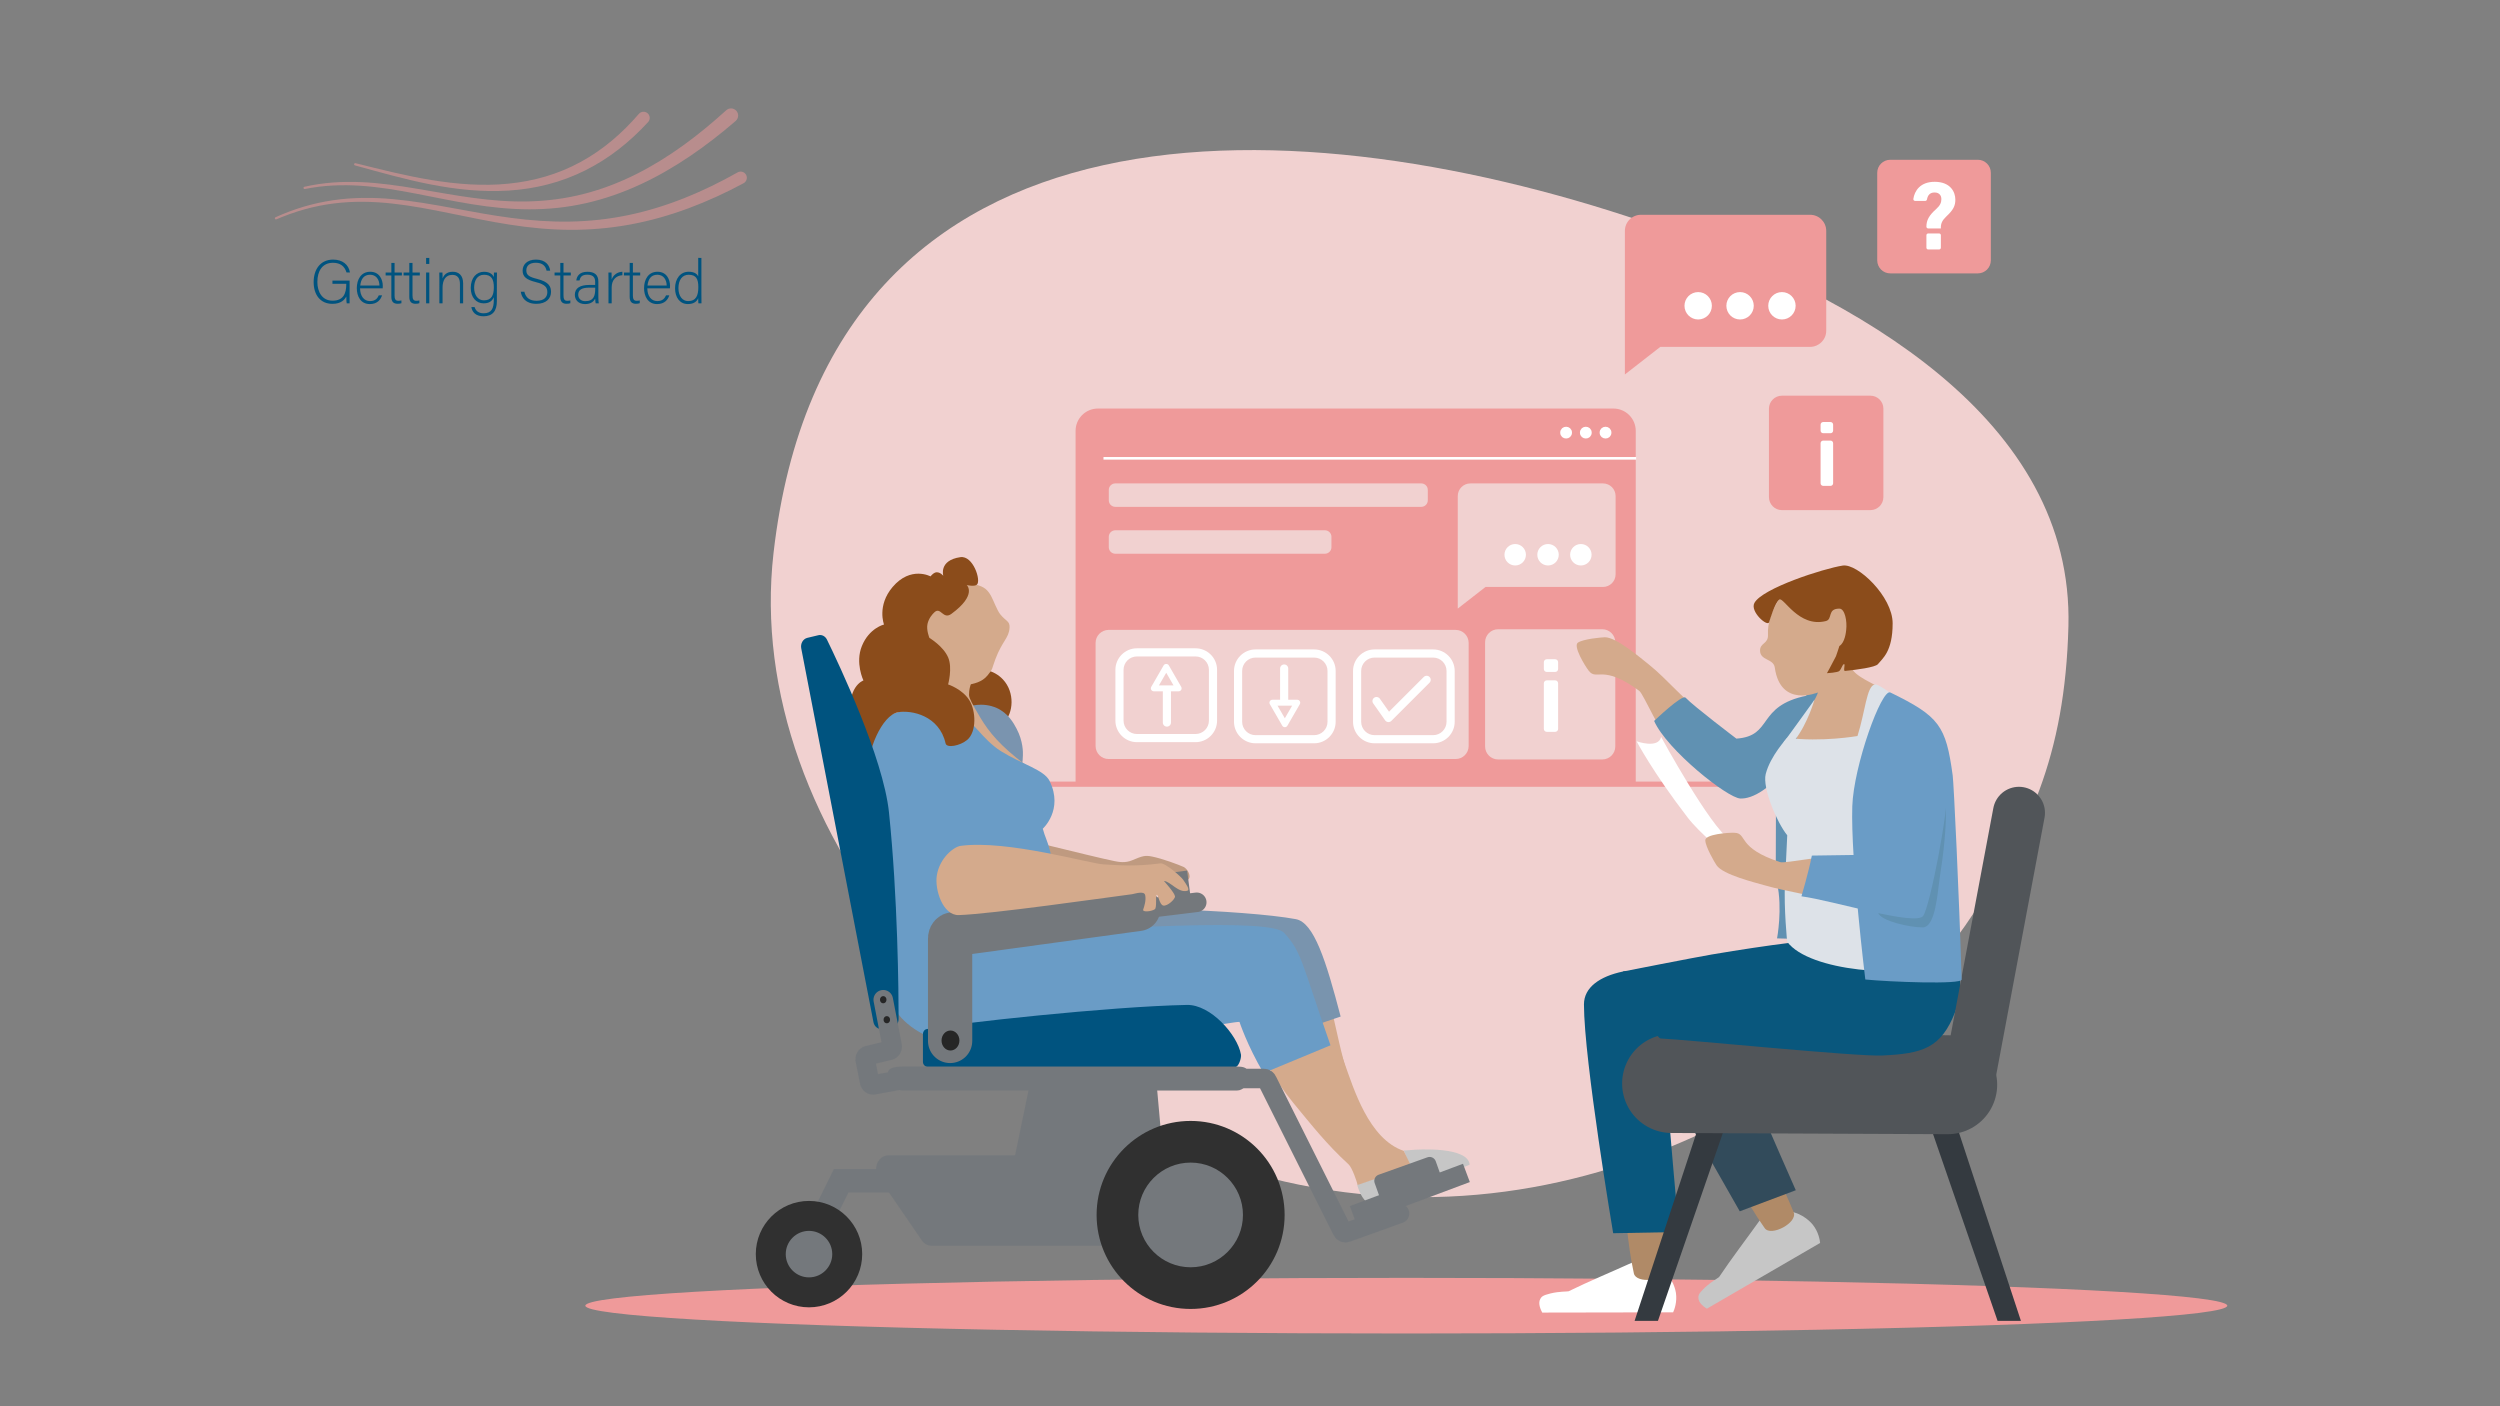 <svg xmlns="http://www.w3.org/2000/svg" xmlns:xlink="http://www.w3.org/1999/xlink" id="Layer_1" x="0" y="0" version="1.1" viewBox="0 0 1920 1080" xml:space="preserve" style="enable-background:new 0 0 1920 1080"><rect x="0" y="0" width="1920" height="1080" fill="#808080" stroke="none"/><style type="text/css">.st0{fill:#f1d1d0}.st1{fill:#ef9a9a}.st2{opacity:.5}.st3{fill:#ef9a9a}.st3,.st4{display:none}.st5{display:inline}.st5,.st6{fill:#fff}.st7{fill:none;stroke-width:2;stroke-miterlimit:10}.st7,.st8{stroke:#fff}.st8,.st9{stroke-miterlimit:10}.st8,.st9{fill:#fff;stroke-width:4}.st9{fill:none;stroke:#ef9a9a}.st10{fill:#d4aa8c}.st11{fill:#c6c6c6}.st12{fill:#7994ae}.st13{fill:#6a9cc6}.st14{fill:#8b4c1b}.st15{fill:#7a94af}.st16{fill:#bf9a80}.st17{fill:#00537f}.st18{fill:#74787c}.st19{fill:none;stroke:#74787c;stroke-width:34;stroke-miterlimit:10}.st19,.st20,.st21{stroke-linecap:round}.st20,.st21,.st22{fill:none;stroke:#74787c;stroke-miterlimit:10}.st20{stroke-width:15}.st21{stroke-width:18}.st22{stroke-width:15;stroke-linecap:square}.st23{fill:#262626}.st24{fill:#303030}.st25{fill:#343a40}.st26{fill:#b08a67}.st27{fill:#324b5b}.st28{fill:#09577d}.st29,.st30{fill:none;stroke:#515559;stroke-width:76;stroke-linecap:round;stroke-miterlimit:10}.st30{stroke-width:40}.st31{fill:#6091b2}.st32{fill:#dde2e8}</style><path d="M1509.07,711.16c-55.61,80.45-257.43,250.24-511.35,198.69c-233.91-47.49-428.27-270.33-403.64-485.21	c41.83-364.95,407.36-345.96,680.76-249.93c151.73,53.3,317.9,147.45,313.71,306.39C1585.94,580.29,1558.22,640.05,1509.07,711.16z" class="st0"/><ellipse id="shadow_10_" cx="1080.05" cy="1002.76" class="st1" rx="630.5" ry="21.36"/><g id="Waves_11_" class="st2"><path d="M497.69,93.8c-6.87,7.5-14.38,14.51-22.45,20.78c-8.08,6.27-16.75,11.79-25.9,16.34 c-9.15,4.56-18.77,8.15-28.62,10.7c-9.85,2.56-19.94,4.09-30.03,4.73c-10.11,0.63-20.21,0.42-30.23-0.44 c-10.02-0.86-19.95-2.37-29.78-4.28c-9.83-1.91-19.55-4.25-29.22-6.77c-9.66-2.51-19.26-5.2-28.86-7.83 c-0.47-0.14-0.74-0.61-0.62-1.08c0.13-0.46,0.6-0.74,1.06-0.62c9.68,2.37,19.33,4.84,29.03,7.07c9.7,2.23,19.43,4.25,29.21,5.85 c9.79,1.6,19.63,2.79,29.49,3.34c4.93,0.27,9.85,0.38,14.78,0.32c4.92-0.07,9.83-0.35,14.72-0.83c9.76-0.96,19.42-2.77,28.77-5.54 c9.35-2.78,18.38-6.51,26.9-11.16c8.53-4.64,16.56-10.18,24-16.4c3.73-3.11,7.3-6.4,10.75-9.82c3.44-3.44,6.74-6.98,9.94-10.69 c1.71-1.99,4.71-2.21,6.7-0.5c1.99,1.71,2.21,4.71,0.5,6.7c-0.03,0.03-0.06,0.06-0.08,0.09L497.69,93.8z" class="st1"/><path d="M571.04,140.73c-13.61,7.33-27.72,13.83-42.26,19.23c-14.54,5.4-29.53,9.65-44.78,12.46 c-15.26,2.82-30.78,4.17-46.26,4.09c-15.48-0.07-30.89-1.59-46.09-3.95c-15.2-2.35-30.2-5.51-45.17-8.56 c-14.96-3.05-29.92-5.99-45.03-7.65c-7.54-0.83-15.13-1.33-22.71-1.38c-7.58-0.05-15.17,0.37-22.69,1.33 c-7.52,0.96-14.98,2.47-22.29,4.52c-7.32,2.04-14.48,4.61-21.46,7.62c-0.45,0.2-0.96-0.01-1.15-0.45 c-0.19-0.44,0.01-0.95,0.44-1.15c7-3.16,14.21-5.88,21.58-8.07c7.37-2.2,14.91-3.85,22.54-4.97c7.62-1.13,15.32-1.7,23.03-1.8 c7.71-0.12,15.41,0.25,23.06,0.94c15.33,1.38,30.47,4.05,45.51,6.81c7.53,1.38,15.03,2.79,22.55,4.09 c7.51,1.31,15.02,2.5,22.56,3.49c15.06,1.99,30.2,3.12,45.3,2.85c15.1-0.25,30.14-1.9,44.88-4.99 c14.74-3.08,29.18-7.55,43.17-13.13c14.01-5.57,27.56-12.24,40.73-19.66c2.28-1.29,5.18-0.48,6.46,1.8 c1.29,2.29,0.48,5.18-1.8,6.47c-0.02,0.01-0.04,0.02-0.06,0.04L571.04,140.73z" class="st1"/><path d="M565.01,92.88c-11.07,9.57-22.68,18.62-34.84,26.86c-12.17,8.24-24.93,15.68-38.31,21.88 c-13.37,6.2-27.38,11.14-41.78,14.39c-7.19,1.63-14.48,2.84-21.81,3.62c-7.32,0.79-14.68,1.15-22.03,1.13 c-14.69-0.04-29.28-1.59-43.65-3.9c-14.38-2.3-28.56-5.33-42.75-8.07c-14.19-2.74-28.42-5.16-42.77-6.12 c-7.17-0.47-14.37-0.58-21.55-0.19c-7.18,0.38-14.33,1.26-21.38,2.69c-0.48,0.09-0.94-0.22-1.04-0.69c-0.1-0.47,0.2-0.94,0.68-1.04 c7.1-1.62,14.33-2.68,21.6-3.25c7.27-0.57,14.58-0.63,21.85-0.32c14.57,0.62,29,2.73,43.3,5.13c14.3,2.39,28.52,5.06,42.79,6.97 c7.13,0.96,14.28,1.74,21.43,2.22c7.15,0.49,14.3,0.67,21.43,0.49c14.26-0.35,28.44-2.23,42.2-5.75 c13.76-3.51,27.08-8.62,39.79-14.97c12.73-6.34,24.85-13.87,36.42-22.21c11.57-8.34,22.57-17.46,33.18-27.08 c2.23-2.02,5.69-1.86,7.72,0.38c2.03,2.24,1.86,5.69-0.38,7.73c-0.03,0.02-0.05,0.05-0.08,0.07L565.01,92.88z" class="st1"/></g><g><g><circle cx="1483.55" cy="165.26" r="54" class="st3"/><path d="M1518.97,209.96h-67.26c-5.52,0-10-4.48-10-10v-67.26c0-5.52,4.48-10,10-10h67.26c5.52,0,10,4.48,10,10v67.26 C1528.97,205.49,1524.49,209.96,1518.97,209.96z" class="st1"/><g class="st4"><path d="M1477.94,134.65h11.97v10.67h-11.97V134.65z M1477.94,152.39h11.97v43.23h-11.97V152.39z" class="st5"/></g><g><path d="M1480.84,175.45c-0.75,0-1.36-0.61-1.36-1.36v0c0-4.97,1.98-8.62,7.48-13.52c3.09-2.77,4.01-5,4.01-7.62 c0-2.84-1.63-5.12-5.22-5.12c-3.72,0-5.27,2.29-5.84,5.35c-0.12,0.65-0.68,1.13-1.34,1.13h-7.77c-0.82,0-1.47-0.72-1.35-1.53 c0.88-6.01,5.14-13.21,16.5-13.15c12.18,0.07,15.76,7.94,15.76,13.71c0,4.66-1.52,7.89-6.89,12.86c-3.17,2.99-4.24,5.4-4.24,8.48 v0.78H1480.84z M1479.48,190.24v-9.59c0-0.75,0.61-1.36,1.36-1.36h8.39c0.75,0,1.36,0.61,1.36,1.36v9.59 c0,0.75-0.61,1.36-1.36,1.36h-8.39C1480.09,191.6,1479.48,190.99,1479.48,190.24z" class="st6"/></g></g><g><path d="M1436.45,391.78l-67.9,0c-5.52,0-10-4.48-10-10v-67.9c0-5.52,4.48-10,10-10l67.9,0c5.52,0,10,4.48,10,10v67.9 C1446.45,387.3,1441.98,391.78,1436.45,391.78z" class="st1"/><g><path d="M1400.19,324.12h5.67c1.09,0,1.98,0.88,1.98,1.98v4.63c0,1.09-0.88,1.98-1.98,1.98h-5.67 c-1.09,0-1.98-0.88-1.98-1.98v-4.63C1398.22,325,1399.1,324.12,1400.19,324.12z M1400.19,338.38h5.67c1.09,0,1.98,0.88,1.98,1.98 v30.81c0,1.09-0.88,1.98-1.98,1.98h-5.67c-1.09,0-1.98-0.88-1.98-1.98v-30.81C1398.22,339.26,1399.1,338.38,1400.19,338.38z" class="st6"/></g></g><g><path d="M1275.13,266.39h115.05c6.83,0,12.37-5.54,12.37-12.37v-76.7c0-6.83-5.54-12.37-12.37-12.37h-129.9 c-6.83,0-12.37,5.54-12.37,12.37v76.7v33.57L1275.13,266.39z" class="st1"/><g><circle cx="1304.2" cy="234.84" r="10.52" class="st6"/><circle cx="1336.37" cy="234.84" r="10.52" class="st6"/><circle cx="1368.53" cy="234.84" r="10.52" class="st6"/></g></g><g><path d="M826.04,602.26V330.92c0-9.48,7.68-17.16,17.16-17.16h395.89c9.48,0,17.16,7.68,17.16,17.16v271.34H826.04z" class="st1"/><line x1="847.47" x2="1256.55" y1="351.99" y2="351.99" class="st7"/><circle cx="1202.77" cy="332.26" r="2.52" class="st8"/><circle cx="1217.91" cy="332.26" r="2.52" class="st8"/><circle cx="1233.05" cy="332.26" r="2.52" class="st8"/></g><line x1="1339.55" x2="746.55" y1="602.26" y2="602.26" class="st9"/><g><path d="M1117.93,582.93H851.41c-5.52,0-10-4.48-10-10v-79.17c0-5.52,4.48-10,10-10h266.52c5.52,0,10,4.48,10,10 v79.17C1127.93,578.45,1123.45,582.93,1117.93,582.93z" class="st0"/><g class="st4"><path d="M825.34,569.98h-45c-9.12,0-16.54-7.42-16.54-16.54v-39.01c0-9.12,7.42-16.54,16.54-16.54h45 c9.12,0,16.54,7.42,16.54,16.54v39.01C841.88,562.56,834.46,569.98,825.34,569.98z M780.34,504.15 c-5.67,0-10.28,4.61-10.28,10.28v39.01c0,5.67,4.61,10.28,10.28,10.28h45c5.67,0,10.28-4.61,10.28-10.28v-39.01 c0-5.67-4.61-10.28-10.28-10.28H780.34z" class="st5"/></g><g><path d="M918.17,569.98h-45c-9.12,0-16.54-7.42-16.54-16.54v-39.01c0-9.12,7.42-16.54,16.54-16.54h45 c9.12,0,16.54,7.42,16.54,16.54v39.01C934.71,562.56,927.29,569.98,918.17,569.98z M873.17,504.15 c-5.67,0-10.28,4.61-10.28,10.28v39.01c0,5.67,4.61,10.28,10.28,10.28h45c5.67,0,10.28-4.61,10.28-10.28v-39.01 c0-5.67-4.61-10.28-10.28-10.28H873.17z" class="st6"/></g><g><path d="M1009.25,570.85h-45c-9.12,0-16.54-7.42-16.54-16.54V515.3c0-9.12,7.42-16.54,16.54-16.54h45 c9.12,0,16.54,7.42,16.54,16.54v39.02C1025.79,563.43,1018.37,570.85,1009.25,570.85z M964.25,505.01 c-5.67,0-10.28,4.61-10.28,10.28v39.02c0,5.67,4.61,10.29,10.28,10.29h45c5.67,0,10.28-4.61,10.28-10.29V515.3 c0-5.67-4.61-10.28-10.28-10.28H964.25z" class="st6"/></g><g><path d="M1100.67,570.85h-45c-9.12,0-16.54-7.42-16.54-16.54V515.3c0-9.12,7.42-16.54,16.54-16.54h45 c9.12,0,16.54,7.42,16.54,16.54v39.02C1117.2,563.43,1109.78,570.85,1100.67,570.85z M1055.66,505.01 c-5.67,0-10.28,4.61-10.28,10.28v39.02c0,5.67,4.61,10.29,10.28,10.29h45c5.67,0,10.28-4.61,10.28-10.29V515.3 c0-5.67-4.61-10.28-10.28-10.28H1055.66z" class="st6"/></g><g class="st4"><path d="M813.07,553.24c-0.5,0-1-0.12-1.46-0.36l-10.11-5.32l-10.12,5.32c-1.05,0.55-2.33,0.46-3.29-0.24 c-0.96-0.7-1.45-1.89-1.24-3.06l1.93-11.27l-8.18-7.98c-0.85-0.83-1.16-2.07-0.79-3.2c0.37-1.13,1.35-1.96,2.52-2.13l11.31-1.64 l5.06-10.25c0.53-1.07,1.61-1.74,2.8-1.74l0,0c1.19,0,2.28,0.68,2.8,1.74l5.06,10.25l11.31,1.64c1.18,0.17,2.16,1,2.52,2.13 c0.37,1.13,0.06,2.37-0.79,3.2l-8.18,7.98l1.93,11.27c0.2,1.17-0.28,2.36-1.24,3.06C814.37,553.04,813.72,553.24,813.07,553.24z M789.5,530.29l4.82,4.7c0.74,0.72,1.07,1.75,0.9,2.77l-1.14,6.64l5.97-3.14c0.91-0.48,2-0.48,2.91,0l5.96,3.14l-1.14-6.64 c-0.17-1.01,0.16-2.05,0.9-2.77l4.82-4.7l-6.67-0.97c-1.02-0.15-1.9-0.79-2.35-1.71l-2.98-6.04l-2.98,6.04 c-0.45,0.92-1.33,1.56-2.35,1.71L789.5,530.29z" class="st5"/></g><g><path d="M1066.35,554.56c-0.09,0-0.18,0-0.27-0.01c-0.92-0.08-1.76-0.56-2.29-1.31l-9.18-13.03 c-0.99-1.41-0.66-3.36,0.76-4.36c1.42-1,3.36-0.66,4.36,0.75l7.04,9.99l26.69-26.69c1.22-1.22,3.2-1.22,4.42,0 c1.22,1.22,1.22,3.2,0,4.42l-29.31,29.32C1067.97,554.24,1067.18,554.56,1066.35,554.56z" class="st6"/></g><g><g><line x1="896.18" x2="896.18" y1="554.92" y2="531.23" class="st6"/><path d="M896.18,558.05c-1.73,0-3.13-1.4-3.13-3.13v-23.69c0-1.73,1.4-3.13,3.13-3.13s3.13,1.4,3.13,3.13v23.69 C899.31,556.65,897.91,558.05,896.18,558.05z" class="st6"/></g><g><path d="M905.21,530.93h-19.08c-0.81,0-1.57-0.43-1.97-1.14c-0.41-0.7-0.41-1.57,0-2.28l9.54-16.53 c0.81-1.41,3.13-1.41,3.94,0l9.54,16.53c0.41,0.7,0.41,1.57,0,2.28C906.78,530.5,906.02,530.93,905.21,530.93z M890.07,526.38 h11.2l-5.6-9.7L890.07,526.38z" class="st6"/></g></g><g><g><line x1="986.24" x2="986.24" y1="513.41" y2="537.1" class="st6"/><path d="M986.24,540.23c-1.73,0-3.13-1.4-3.13-3.12v-23.69c0-1.73,1.4-3.13,3.13-3.13s3.13,1.4,3.13,3.13v23.69 C989.36,538.83,987.97,540.23,986.24,540.23z" class="st6"/></g><g><path d="M986.75,558.48c-0.81,0-1.56-0.43-1.97-1.14l-9.54-16.52c-0.41-0.7-0.41-1.57,0-2.27 c0.41-0.71,1.16-1.14,1.97-1.14h19.08c0.81,0,1.57,0.43,1.97,1.14c0.41,0.7,0.41,1.57,0,2.27l-9.54,16.52 C988.32,558.05,987.56,558.48,986.75,558.48z M981.15,541.95l5.6,9.7l5.6-9.7H981.15z" class="st6"/></g></g></g><g><path d="M1230.55,583.26l-80,0c-5.52,0-10-4.48-10-10l0-80c0-5.52,4.48-10,10-10l80,0c5.52,0,10,4.48,10,10v80 C1240.55,578.79,1236.07,583.26,1230.55,583.26z" class="st0"/><g><path d="M1187.92,506.29h6.46c1.24,0,2.25,1.01,2.25,2.25v5.27c0,1.24-1.01,2.25-2.25,2.25h-6.46 c-1.24,0-2.25-1.01-2.25-2.25v-5.27C1185.68,507.3,1186.68,506.29,1187.92,506.29z M1187.92,522.51h6.46 c1.24,0,2.25,1.01,2.25,2.25v35.05c0,1.24-1.01,2.25-2.25,2.25h-6.46c-1.24,0-2.25-1.01-2.25-2.25v-35.05 C1185.68,523.52,1186.68,522.51,1187.92,522.51z" class="st6"/></g></g><g><path d="M1140.89,450.78h90.19c5.36,0,9.7-4.34,9.7-9.7v-60.12c0-5.36-4.34-9.7-9.7-9.7h-101.82 c-5.36,0-9.7,4.34-9.7,9.7v60.12v26.32L1140.89,450.78z" class="st0"/><g><circle cx="1163.67" cy="426.05" r="8.24" class="st6"/><circle cx="1188.89" cy="426.05" r="8.24" class="st6"/><circle cx="1214.1" cy="426.05" r="8.24" class="st6"/></g></g><path d="M1091.55,389.26h-235c-2.76,0-5-2.24-5-5v-8c0-2.76,2.24-5,5-5h235c2.76,0,5,2.24,5,5v8 C1096.55,387.02,1094.31,389.26,1091.55,389.26z" class="st0"/><path d="M1017.55,425.26h-161c-2.76,0-5-2.24-5-5v-8c0-2.76,2.24-5,5-5h161c2.76,0,5,2.24,5,5v8 C1022.55,423.02,1020.31,425.26,1017.55,425.26z" class="st0"/></g><path d="M1049.68,870.4c-45.67-36.32-48.09-61.97-55.6-81.47l29.13-11.49c1.47,6.43,2.99,13.18,4.57,20.2	C1038.85,846.89,1052.49,872.64,1049.68,870.4z" class="st10"/><path d="M1128.73,894.39c0.07,0.69-77.57,29.52-78.2,29.23c-3.82-1.74-7.17-9.38-8.22-13.79l40.18-14.67l-4.35-11.64	c1.5,0.02,3-0.05,4.5-0.21C1090.73,882.43,1127.31,880.77,1128.73,894.39z" class="st11"/><path d="M1029.61,780.71l-33.9,11.62c-6.15-13.86-15.37-24.55-48.41-33.59C922.28,751.89,839,745,824.21,722.47	c-2.17-3.3-14.1-17.67-4.36-21.27c17.97-6.65,137.36-2.4,175.34,4.7C1009.11,708.5,1018.34,737.55,1029.61,780.71z" class="st12"/><path d="M1078.05,883.86l5.75,11.87l-41.15,14.34c-0.52-2.48-4.18-13.3-6.94-15.83c-16.9-15.47-28.15-29.9-42.17-46.88	c-7.24-8.77-13.35-17.88-18.37-26.42l51.44-21.33c1.8,5.14,3.75,10.64,5.86,16.54C1039.63,836.14,1051.3,874.85,1078.05,883.86z" class="st10"/><path d="M1021.82,802.8l-51.44,21.33c-12.63-21.44-18.45-39.3-18.45-39.3c-10.84-0.5-192.6,40.05-246.89,7.17	c-32.5-19.69-24.76-50.32-23.28-68.61c0.23-2.85,15.1-2.08,20.05-2.36c168.68-9.42,274.12-15.9,284.46-4.56	C999.86,731.38,999.28,738.43,1021.82,802.8z" class="st13"/><path d="M742.46,516.14c9.75-4.45,21.02-1.55,27.78,5.65c9.26,9.87,8.27,25.94,0.49,33.4	c-11.33,10.87-37.43,3.83-41.82-11.92C726.28,533.85,731.42,521.18,742.46,516.14z" class="st14"/><path d="M736.89,545.88c1.93-1.15,8.01-4.68,16.51-4.66c6.33,0.01,10.93,1.99,11.9,2.42	c9.1,4.05,13.28,11.92,15.45,16.03c5.11,9.64,4.92,18.39,4.84,20.43c-0.2,4.81-0.42,10.42-3.32,13.91	c-10.35,12.46-58.47,2.17-61.83-19.88C718.86,563.77,727.29,551.61,736.89,545.88z" class="st15"/><path d="M746.51,518.91c1.73,3.14-2.45,6.59-2.29,14.85c0.05,2.47,2.48,6.97,8.63,17.31	c6.94,11.67,15.71,21.92,34.03,35.86c4.32,3.29,5.22,3.72,5.17,5.67c-0.13,4.37-17.39,9.43-30.11,8.21	c-34.57-3.31-66.1-55.84-54.45-75.26C715.15,512.77,742.8,512.18,746.51,518.91z" class="st10"/><path d="M755.45,638.2c12.84,1.4,80.47,19.06,100.31,23.1c3.7,0.75,8.5,1.6,13.74-0.61c8.07-3.39,9.9-3.94,15.25-2.87	c7.99,1.6,20.29,6.21,24.3,8c2.36,1.05,6.31,6.67,3.66,9.57c-0.94,1.02-18.22-0.08-49.38,1.3c-23.55,1.04-19.65,2.09-38.27,1.69	c-40.49-0.87-59.88-0.64-68.44-13.69C751.42,656.76,747.86,637.37,755.45,638.2z" class="st16"/><path d="M668.37,597.08c-5.03-18.11-1.99-36.11,11.74-45.74c10.41-7.3,26.9-7.6,35.41,0.4	c7.75,7.29,11.7,20.13,11.7,20.13c5.44,0.94,16.72,0.24,17.05-14.52c0.17-7.65,9.91,10.48,24.46,19.56	c16.18,10.1,33.14,14.23,37.39,22.93c10.81,22.13-5.26,36.61-5.26,36.61c1.83,6.83,3.16,7.92,5.69,17.44	c2.09,7.87,2.46,17.06,0.95,21.59c-6.77,20.31-119.1,70.55-122.42,58.22C675.67,698.72,675.38,622.33,668.37,597.08z" class="st13"/><path d="M749.7,448.95c3.42,1.33,7.54,1.77,11.26,8.4c1.99,3.56,4.73,11.3,7.19,14.38c4.42,5.53,7.52,5.1,7.19,10.38	c-0.51,8.08-5.57,10.01-10.87,24.1c-3.15,8.38-1.51,6.9-6.04,12.51c-4.23,5.22-10.68,6.46-15.74,7.36	c-4.93,0.88-23.79,4.23-36.76-7.57c-14.58-13.27-14.56-39.19-2-55.26C715.84,447.99,737.14,444.06,749.7,448.95z" class="st10"/><path d="M667.17,592.22c0.15,1.38-11.44-25.47-13.51-38.73c-4.11-26.36,9.45-30.89,9.45-30.89s-6.49-13.48-1.17-26.49	c5.66-13.85,16.97-16.48,16.97-16.48s-5.56-14.5,6.59-28.8c13.95-16.42,29.13-8.17,29.13-8.17s2.41-3.15,4.78-3.16	c2.92-0.01,5.04,2.73,5.04,2.73s-3.65-11.91,13.13-14.34c9.77-1.41,16.02,17.94,12.73,21.07c-1.89,1.79-7.85,0.35-7.85,0.35	s8.2,7.5-11.8,22.15c-6.39,4.68-8.11-5.54-12.84-1.4c-1.89,1.65-4.58,4.95-5.5,9.09c-1.04,4.74,1.46,10.75,1.46,10.75	s10.78,6.43,14.43,15.09c3.4,8.07-0.07,20.65-0.07,20.65s10.81,3.47,16.26,12.06c5.13,8.08,5.8,24.34-1.6,30.55	c-5.45,4.56-15.73,6.51-16.59,2.7c-4.88-21.41-26.05-25.75-36.45-23.95C677.27,549.14,665.54,577.54,667.17,592.22z" class="st14"/><path d="M708.81,794.08v21.52c0,2.28,2.21,4.13,4.94,4.13h234.46c3.12,0,5.31-7.26,4.85-9.84	c-2.73-15.38-23.48-38.47-41.44-38.11c-59.16,1.16-177.57,14.13-199.84,18.52C709.9,790.67,708.81,792.43,708.81,794.08z" class="st17"/><path d="M615.35,497.94l55.45,287.02c0.66,3.4,3.5,5.69,6.59,5.3l7.36-0.92c3.07-0.38,5.39-3.29,5.39-6.74	c-0.02-21.09-0.61-93.42-7.42-158.8c-4.36-41.83-38.58-114.08-47.63-132.59c-1.29-2.63-3.96-4-6.58-3.37l-8.52,2.04	C616.73,490.67,614.64,494.28,615.35,497.94z" class="st17"/><polygon points="791.79 828.31 778.04 894.66 893.87 894.66 887.91 828.31" class="st18"/><path d="M729.69,799.43v-78.88c0-1.55,1.04-2.86,2.41-3.05l142.08-19.45" class="st19"/><path d="M950.01,837.52H692.7c-1.73,0-3.37-0.88-4.42-2.41c-5.23-7.62-13.53-16.02,6-16.02h255.5	c10.1,0,8.26,3.81,8.46,8.77C958.47,833.15,954.7,837.52,950.01,837.52z" class="st18"/><path d="M911.79,887.29h-229.5c-7.81,0-12.24,10.02-7.48,16.96l33.11,48.34c1.78,2.61,4.55,4.13,7.48,4.13h225.96	c7.58,0,12.06-9.5,7.78-16.5l-29.57-48.34C917.82,889.01,914.9,887.29,911.79,887.29z" class="st18"/><path d="M950.86,828.31h19.9c1.09,0,2.07,0.72,2.51,1.83l57.48,114.79c0.59,1.48,2.11,2.2,3.47,1.64l40.63-14.6" class="st20"/><path d="M697.37,828.31l-26.9,4.92c-1.52,0-2.75-1.38-2.75-3.07l-3.3-16.59c0-1.7,1.23-3.07,2.75-3.07l15.3-3.69	c1.71,0,3.01-1.73,2.7-3.62l-6.84-35.4" class="st20"/><polyline points="715.57 906.85 646.02 906.85 629.54 940.17" class="st21"/><line x1="1046.31" x2="1119.18" y1="930.67" y2="903.43" class="st22"/><path d="M1103.7,909.67l-37.49,13.38c-2.6,0.93-5.46-0.43-6.39-3.03l-4.08-11.43c-0.93-2.6,0.43-5.46,3.03-6.39	l37.49-13.38c2.6-0.93,5.46,0.43,6.39,3.03l4.08,11.43C1107.65,905.88,1106.3,908.75,1103.7,909.67z" class="st18"/><line x1="873.98" x2="919.1" y1="698.48" y2="692.96" class="st20"/><rect width="22.36" height="22.36" x="890.35" y="669.8" class="st18" transform="matrix(0.992 -0.13 0.13 0.992 -80.774 122.796)"/><ellipse cx="729.97" cy="799.12" class="st23" rx="6.87" ry="7.68"/><ellipse cx="678.32" cy="767.78" class="st23" rx="2.47" ry="2.76"/><ellipse cx="681.07" cy="783.14" class="st23" rx="2.47" ry="2.76"/><path d="M901.53,678.47" class="st23"/><g><ellipse cx="914.39" cy="933.07" class="st18" rx="56.2" ry="56.2" transform="matrix(0.16 -0.987 0.987 0.16 -153.095 1686.191)"/><path d="M914.39,892.87c22.16,0,40.2,18.03,40.2,40.2s-18.03,40.2-40.2,40.2s-40.2-18.03-40.2-40.2 S892.23,892.87,914.39,892.87 M914.39,860.87c-39.87,0-72.2,32.32-72.2,72.2s32.32,72.2,72.2,72.2s72.2-32.32,72.2-72.2 S954.27,860.87,914.39,860.87L914.39,860.87z" class="st24"/></g><g><path d="M621.31,992.53c-16.19,0-29.36-13.17-29.36-29.36c0-16.19,13.17-29.36,29.36-29.36s29.36,13.17,29.36,29.36 C650.67,979.36,637.5,992.53,621.31,992.53z" class="st18"/><path d="M621.31,945.31c9.85,0,17.86,8.01,17.86,17.86s-8.01,17.86-17.86,17.86s-17.86-8.01-17.86-17.86 S611.46,945.31,621.31,945.31 M621.31,922.31c-22.57,0-40.86,18.29-40.86,40.86c0,22.57,18.29,40.86,40.86,40.86 c22.57,0,40.86-18.29,40.86-40.86C662.17,940.61,643.87,922.31,621.31,922.31L621.31,922.31z" class="st24"/></g><path d="M736.38,702.79c-12.22,0.41-18.66-19.45-16.9-30.46c2.17-13.53,13.12-22.04,18.3-22.72	c36.03-4.75,98.89,13.7,109.86,14.24c10.28,0.5,22.95,1.93,43.49-0.78c3.89-0.51,15.97,10.28,17.51,12.55	c2.46,3.64,5.59,7.81,3.1,8.51c-6.69,1.87-12.84-7.22-17.84-7.55c-0.08-0.01,8.1,8.84,8.49,11.76c0.29,2.18-5.78,7.74-8.97,7.13	c-3.05-0.59-3.8-8.63-5.05-8.25c-1.15,0.35,0.31,9.87-1.51,11.1c-2.57,1.74-9.67,2.44-8.89,0.18c0.72-2.08,2.44-7.14,1.51-11.1	c-0.83-3.53-8.2-0.9-9.99-0.66C846.12,689.8,761.53,701.95,736.38,702.79z" class="st10"/><g><g><g><path d="M268.49,232.97h-2.2c-0.19-0.39-0.29-2.08-0.34-5.26c-1.2,2.28-3.81,5.64-10.67,5.64 c-9.51,0-14.4-7.24-14.4-16.66c0-9.89,5.22-17.32,14.93-17.32c7.17,0,11.91,3.76,12.95,9.86h-2.65 c-1.4-4.63-4.64-7.42-10.39-7.42c-8.25,0-11.99,6.42-11.99,14.74c0,7.53,3.61,14.37,11.67,14.37c8.23,0,10.53-5.37,10.53-12.61 v-0.38h-10.62v-2.44h13.18V232.97z" class="st17"/><path d="M276.53,221.43c0.05,6.04,3.09,9.81,7.61,9.81c4.41,0,5.91-2.48,6.76-4.41h2.51 c-0.99,3.12-3.5,6.7-9.37,6.7c-7.21,0-10.02-6.2-10.02-12.22c0-6.79,3.37-12.6,10.3-12.6c7.31,0,9.65,6.29,9.65,10.78 c0,0.67,0,1.33-0.05,1.94H276.53z M291.41,219.31c-0.05-4.65-2.57-8.31-7.18-8.31c-4.84,0-7.04,3.38-7.56,8.31H291.41z" class="st17"/><path d="M296.18,209.28h4.39v-7.37h2.46v7.37h5.61v2.29h-5.61v15.31c0,2.63,0.57,4.13,2.83,4.13 c0.7,0,1.69-0.05,2.44-0.28v2.14c-0.82,0.33-1.97,0.43-2.97,0.43c-3.07,0-4.77-1.54-4.77-5.33v-16.39h-4.39V209.28z" class="st17"/><path d="M309.96,209.28h4.39v-7.37h2.46v7.37h5.61v2.29h-5.61v15.31c0,2.63,0.57,4.13,2.83,4.13 c0.7,0,1.69-0.05,2.44-0.28v2.14c-0.82,0.33-1.97,0.43-2.97,0.43c-3.07,0-4.77-1.54-4.77-5.33v-16.39h-4.39V209.28z" class="st17"/><path d="M327.25,198.09h2.46v4.62h-2.46V198.09z M327.25,209.28h2.46v23.68h-2.46V209.28z" class="st17"/><path d="M337.43,215.25c0-2.08,0-4.08-0.05-5.97h2.41c0.1,0.75,0.14,3.8,0.1,4.47c1.04-2.39,2.98-5.04,7.84-5.04 c4.23,0,7.96,2.39,7.96,8.91v15.34h-2.46v-14.95c0-4.18-1.73-6.91-5.83-6.91c-5.57,0-7.51,4.62-7.51,9.76v12.1h-2.46V215.25z" class="st17"/><path d="M381.59,231.33c0,7.58-3.35,11.58-10.27,11.58c-6.21,0-8.75-3.49-9.31-7.07h2.51 c0.84,3.23,3.51,4.78,6.9,4.78c6.12,0,7.8-3.95,7.8-9.93v-2.43c-1.28,3.06-3.59,4.71-7.88,4.71c-5.56,0-9.81-4.51-9.81-11.83 c0-7.95,4.54-12.41,10.14-12.41c4.81,0,6.89,2.27,7.55,4.14c0.05-1.36,0.1-3.01,0.14-3.58h2.32c0,0.88-0.09,4.59-0.09,6.87 V231.33z M364.14,221.03c0,5.6,2.96,9.64,7.47,9.64c5.88,0,7.66-3.9,7.66-10.01c0-6.2-1.87-9.64-7.52-9.64 C366.36,211.01,364.14,215.64,364.14,221.03z" class="st17"/><path d="M402.71,224.05c0.99,4.38,3.91,6.96,9.32,6.96c6.01,0,8.31-3,8.31-6.57c0-3.72-1.65-6.01-8.91-7.8 c-7.05-1.76-10.06-4.05-10.06-8.82c0-4.38,3.19-8.45,10.31-8.45c7.32,0,10.4,4.45,10.83,8.49h-2.75 c-0.75-3.52-3.04-6.06-8.23-6.06c-4.74,0-7.32,2.2-7.32,5.86c0,3.61,2.16,5.02,8.25,6.53c9.33,2.32,10.72,6.05,10.72,10.04 c0,4.9-3.57,9.11-11.26,9.11c-8.28,0-11.34-4.81-11.96-9.29H402.71z" class="st17"/><path d="M425.92,209.28h4.39v-7.37h2.46v7.37h5.61v2.29h-5.61v15.31c0,2.63,0.57,4.13,2.83,4.13 c0.7,0,1.69-0.05,2.44-0.28v2.14c-0.82,0.33-1.97,0.43-2.97,0.43c-3.07,0-4.77-1.54-4.77-5.33v-16.39h-4.39V209.28z" class="st17"/><path d="M459.54,228.43c0,2.09,0.19,3.78,0.33,4.54h-2.36c-0.19-0.57-0.33-1.61-0.42-3.62 c-0.81,1.74-2.88,4.19-7.74,4.19c-5.5,0-7.87-3.56-7.87-7.11c0-5.21,4.03-7.59,11.13-7.59c1.97,0,3.53,0,4.47,0v-2.39 c0-2.35-0.71-5.49-6.05-5.49c-4.74,0-5.45,2.48-5.96,4.42h-2.46c0.29-2.64,1.92-6.65,8.47-6.65c5.42,0,8.46,2.28,8.46,7.5V228.43 z M457.13,220.92c-0.89,0-3.05,0-4.6,0c-5.23,0-8.46,1.37-8.46,5.4c0,2.96,2.11,4.98,5.4,4.98c6.72,0,7.65-4.46,7.65-9.54V220.92 z" class="st17"/><path d="M467.31,215.72c0-3.94-0.05-5.66-0.05-6.44h2.41c0.05,0.75,0.1,2.29,0.1,5.28 c1.37-3.53,4.39-5.66,8.23-5.85v2.64c-4.92,0.32-8.23,3.68-8.23,9.34v12.27h-2.46V215.72z" class="st17"/><path d="M479.21,209.28h4.39v-7.37h2.46v7.37h5.61v2.29h-5.61v15.31c0,2.63,0.57,4.13,2.83,4.13 c0.7,0,1.69-0.05,2.44-0.28v2.14c-0.82,0.33-1.97,0.43-2.97,0.43c-3.07,0-4.77-1.54-4.77-5.33v-16.39h-4.39V209.28z" class="st17"/><path d="M497.14,221.43c0.05,6.04,3.09,9.81,7.61,9.81c4.41,0,5.91-2.48,6.76-4.41h2.51 c-0.99,3.12-3.5,6.7-9.37,6.7c-7.21,0-10.02-6.2-10.02-12.22c0-6.79,3.37-12.6,10.3-12.6c7.31,0,9.65,6.29,9.65,10.78 c0,0.67,0,1.33-0.05,1.94H497.14z M512.02,219.31c-0.05-4.65-2.57-8.31-7.18-8.31c-4.84,0-7.04,3.38-7.56,8.31H512.02z" class="st17"/><path d="M538.68,198.09v28.06c0,2.27,0,4.45,0.05,6.81h-2.36c-0.1-0.57-0.14-2.78-0.15-3.95 c-1.18,2.87-3.82,4.51-7.93,4.51c-6.15,0-9.85-5.02-9.85-12.13c0-7.29,4.03-12.69,10.48-12.69c4.71,0,6.6,2.02,7.31,3.52v-14.15 H538.68z M521.04,221.31c0,6.45,3.33,9.93,7.38,9.93c6.21,0,7.89-4.3,7.89-10.67c0-6.06-1.45-9.56-7.47-9.56 C524.18,211.01,521.04,214.73,521.04,221.31z" class="st17"/></g></g></g><polygon points="1503.46 866.72 1552.07 1014.42 1534.13 1014.42 1483.11 866.72" class="st25"/><path d="M1373.53,930.29c11.35,1.18,18.13,9.57,18.7,10.28c4.37,5.57,5.42,11.67,5.61,14.02l-86.94,50.48	c-1.52-0.96-6.54-4.12-6.54-8.41c0-1.87,0.19-3.19,4.67-7.48c5.21-4.99,10.84-7.85,11.22-8.41c9.35-14.02,21.5-29.91,30.85-43	C1353.53,934.35,1362.75,929.17,1373.53,930.29z" class="st11"/><path d="M1276.08,974.67c9.23,6.7,10.91,17.36,11.04,18.26c0.99,7.01-1.16,12.81-2.16,14.95l-100.53,0.18	c-0.83-1.59-3.6-6.84-1.45-10.56c0.94-1.62,1.76-2.66,7.79-4.13c7.01-1.71,13.32-1.37,13.92-1.67	c15.11-7.46,33.59-15.13,48.23-21.78C1256.75,968.17,1267.32,968.31,1276.08,974.67z" class="st6"/><path d="M1249.2,941.51c1.87,14.96,2.8,23.37,5.61,36.46c1.73,8.06,24.31,5.93,24.3-2.8	c-0.01-12.25,0-19.63-1.87-34.59L1249.2,941.51z" class="st26"/><path d="M1335.93,911.84c7.54,13.06,11.67,20.45,19.39,31.41c4.75,6.75,25.56-4.23,22.2-12.29	c-4.72-11.3-7.55-18.12-15.09-31.18L1335.93,911.84z" class="st26"/><path d="M1355.77,860.18c0,0.93,23.39,53.92,23.39,53.92l-43.02,16.19l-38.33-67.31L1355.77,860.18z" class="st27"/><path d="M1246.39,746.13c-17.76,3.74-29.91,12.15-29.91,25.24c0,42.77,22.44,175.74,22.44,175.74l0,0l50.48-0.93	c-6.54-73.85-10.28-116.85-12.15-148.63C1271.2,779.18,1262.67,742.71,1246.39,746.13z" class="st28"/><polygon points="1303.97 866.72 1255.37 1014.42 1273.31 1014.42 1324.33 866.72" class="st25"/><line x1="1495.83" x2="1283.79" y1="833.07" y2="832.13" class="st29"/><path d="M1275.37,797.55c20.57,0.93,150.5,14.02,170.13,13.09c31.17-1.48,45.16-5.56,56.05-33.37c9-23,1.98-42.8-13-49	c-32.93-13.62-85.11-10.17-173.92,4.78c-12.12,2.04-68.24,13.09-68.24,13.09S1270.6,797.33,1275.37,797.55z" class="st28"/><line x1="1550.55" x2="1510.79" y1="624.26" y2="835.87" class="st30"/><path d="M1309.93,549.63c-15.37-10.36-29.9-28.44-43.45-39.15c-6.15-4.86-25.28-21.33-34.02-21.07	c-2.61,0.08-16.53,1.3-20.67,4.16c-3.74,2.58,5.21,17.54,8.43,21.65c6.17,7.87,10.4-5.57,38.74,15.36	c3.35,2.47,17.31,35.46,23.23,37.7L1309.93,549.63z" class="st10"/><path d="M1393.49,528.34c-10.44,7.83-26.11,30.46-34.81,58.31c-4.07,13.04,3.71,12.22,4.35,23.5	c0.53,9.37,0.87,7.53,0.87,17.41c0,28.72-0.54,44,0.87,50.48c4.35,20.02,0,42.64,0,42.64s16.73,0.64,19.15,0	C1417.18,711.87,1415.01,512.19,1393.49,528.34z" class="st31"/><path d="M1371.55,572.26c-0.3-3.25,1.73-7.7,11.5-19.56c9.81-11.92,13.05-20.02,13.05-20.89	c0,0-28.72,12.18-33.07-19.15c-0.97-6.99-11.31-5.22-11.31-13.05c0-6.09,6.45-4.99,6.09-12.18c-0.87-17.41,12.39-33.81,16.54-34.81	c3.67-0.88,17.87-7,37.42-5.22c9.57,0.87,15.48,9.64,17.41,14.79c6.26,16.78-8.5,39.7-6.96,50.48c0.87,6.09,18.21,13.02,20.02,14.79	c7.73,7.6,13.33,49.8-30.46,55.7C1393.1,585.68,1372.37,581.08,1371.55,572.26z" class="st10"/><path d="M1387.55,534.26c-39,8-25.42,30.97-54,33c0,0-33-25-39.04-31.46c-2.59-2.77-24.15,17.88-24.15,17.88	c9.84,22.25,56.28,59.14,66.19,59.58c9.24,0.41,24-7.4,39-29" class="st31"/><path d="M1470.07,544c-1.01-1.56-4.35-4.35-13.92-9.57c-9.76-5.32-14.05-9.41-16.54-8.7	c-6.09,1.74-7.06,20.54-13.06,39.54c0,0-27.84,4.85-53.95,1.37c0,0-13.05,13.92-16.54,27.85c-2.67,10.68,8.7,37.42,16.54,47	c0,0-0.63,13.8-1.74,36.55c-0.95,19.54,1.69,45.24,1.69,45.24c17,23,90,28,117,17C1489.55,740.26,1479.65,558.8,1470.07,544z" class="st32"/><path d="M1451.8,531.82c37.75,18.44,42.64,25.49,47.87,63.72c0.83,6.1,4.89,90.72,6.89,156.72	c0.12,4.06-55.72,1.82-74,0c0,0-11.32-91.97-10-133C1423.55,588.26,1445.06,528.53,1451.8,531.82z" class="st13"/><path d="M1412.64,496.14c4.35-2.61,5.07-10.98,5.22-12.18c0.87-6.96-1.02-16.54-5.22-16.54	c-9.57,0-4.87,8.18-10.44,9.57c-20.89,5.22-32.57-18.87-35.68-16.54c-3.48,2.61-6.96,14.79-7.83,17.41	c-1.25,3.76-14.89-8.15-11.31-14.79c6.09-11.31,53.16-26.45,67.88-28.72c11.31-1.74,38.29,23.77,38.29,44.38	c0,21.76-7.83,26.98-11.31,31.33c-1.96,2.45-16.54,4.35-25.24,5.22c-1.73,0.17,0.53-5.55-0.87-5.22c-1.16,0.27-1.75,3.38-3.48,5.22	c-1.2,1.27-9.57,1.74-9.57,1.74s2.87-5.04,6.96-13.05C1410.35,503.34,1412.64,496.14,1412.64,496.14z" class="st14"/><path d="M1369.55,570.26c3.36-4.07,8.3-11.23,14-19c8.99-12.26,10-14,10-14s-5,18-15,31	C1376.26,571.25,1371.72,570.52,1369.55,570.26z" class="st32"/><path d="M1256.91,569.31c0,0,12.25,23.52,39.26,58.61c9.34,12.13,28.3,27.24,28.3,27.24s7.26-8.14,4.34-10.04	c-15.54-10.09-53.08-79.16-53.08-79.16C1273.66,575.3,1256.91,569.31,1256.91,569.31z" class="st6"/><path d="M1412.38,692.44c-17.46-4.15-40.53-7.74-57.12-12.52c-7.53-2.17-32.06-8.13-36.94-15.38	c-1.46-2.17-8.56-14.19-8.65-19.22c-0.08-4.55,17.3-5.98,22.51-5.75c9.99,0.44,1.53,11.7,35.05,22.56	c3.96,1.28,38.91-6.57,44.18-3.07L1412.38,692.44z" class="st10"/><path d="M1442.55,701.26c2,6,24,11,34,11c10.12,0,11.49-27.53,13-37c14-88-5.91-84.15-9-70	C1466.55,669.26,1430.82,666.06,1442.55,701.26z" class="st31"/><path d="M1453,587.07c-1.66,33.05-7.23,46.24-5.49,69.2l-56,0.82c-2.58,13.09-7.99,31.28-7.99,31.28	c24.12,3.22,87.99,23.19,93.54,14.97c5.17-7.67,19.42-79.67,18.97-103.34" class="st13"/></svg>